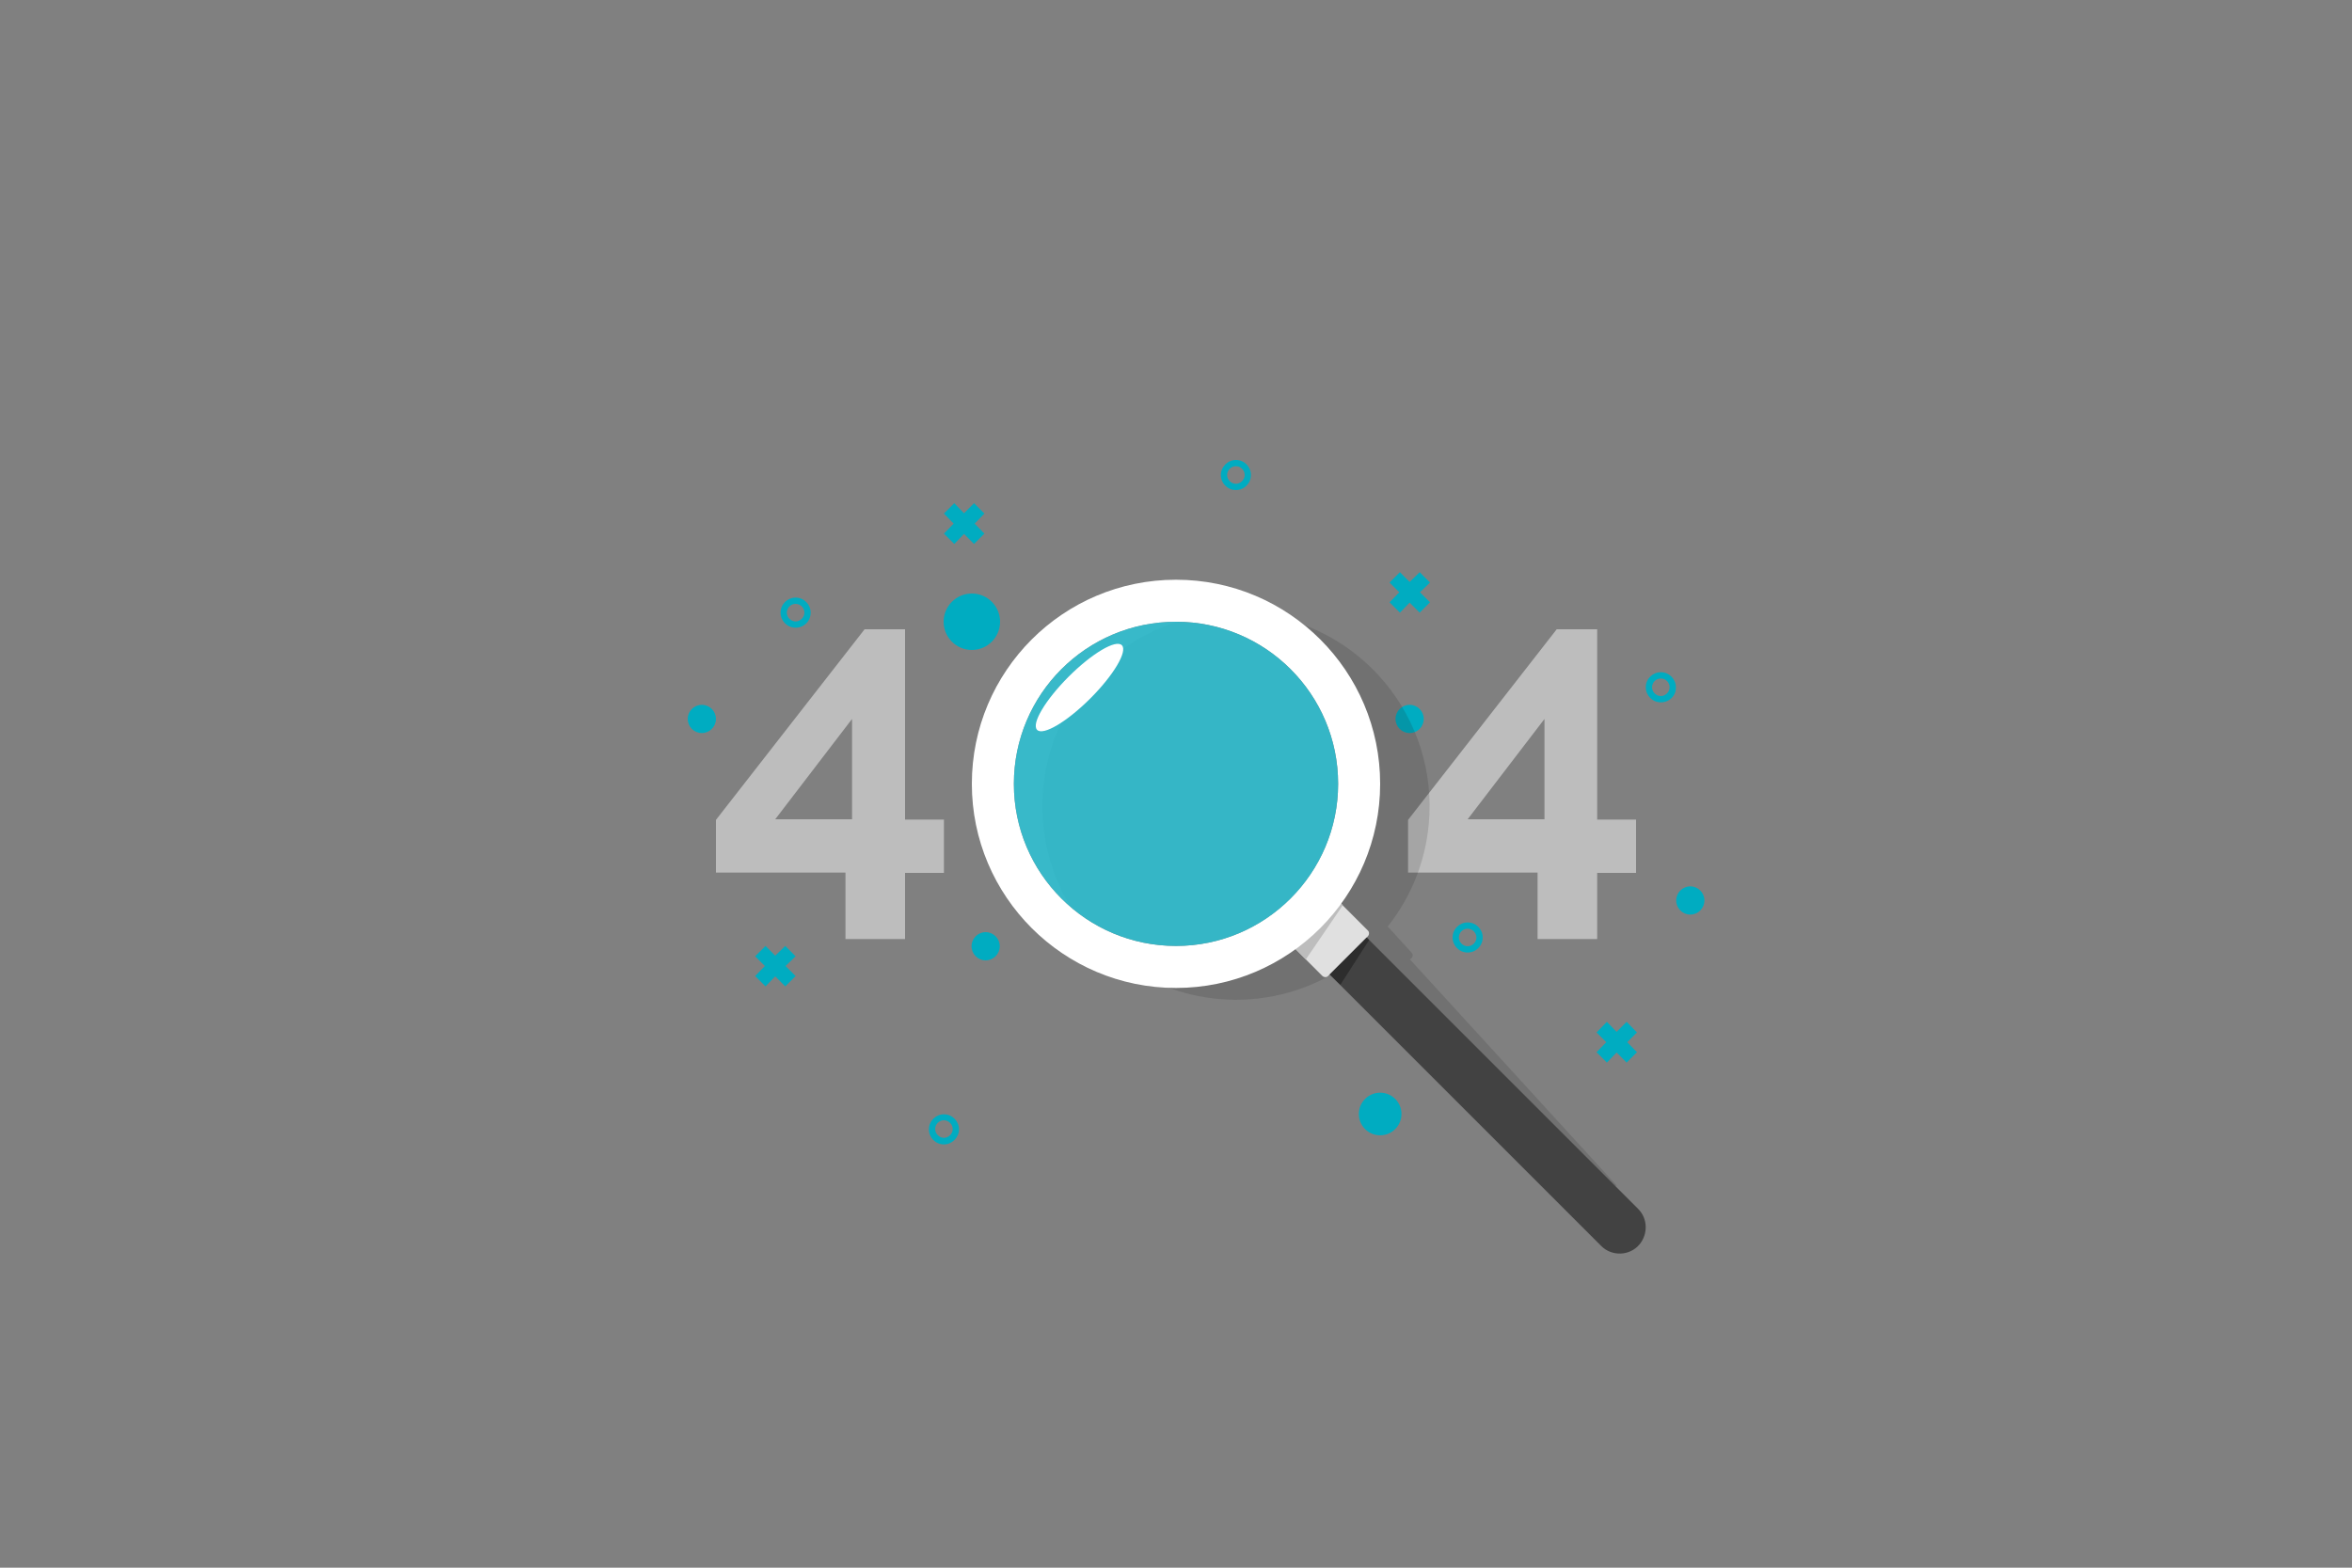 <?xml version="1.0" encoding="utf-8"?>
<!-- Generator: Adobe Illustrator 19.0.0, SVG Export Plug-In . SVG Version: 6.00 Build 0)  -->
<svg version="1.1" xmlns="http://www.w3.org/2000/svg" xmlns:xlink="http://www.w3.org/1999/xlink" x="0px" y="0px"
	 viewBox="0 0 750 500" style="enable-background:new 0 0 750 500;" xml:space="preserve">
<rect x="0" y="0" width="750" height="500" fill="#808080" stroke="none"/>
<style type="text/css">
	.st0{fill:#00ACC1;}
	.st1{fill:#BDBDBD;}
	.st2{opacity:0.15;fill:#212121;}
	.st3{fill:#424242;}
	.st4{fill:#E0E0E0;}
	.st5{opacity:0.64;fill:#212121;}
	.st6{fill:#FFFFFF;}
	.st7{opacity:0.8;fill:#26C6DA;}
	.st8{fill:url(#SVGID_1_);}
	.st9{fill:url(#SVGID_2_);}
	.st10{fill:url(#SVGID_3_);}
	.st11{fill:url(#SVGID_4_);}
	.st12{fill:url(#SVGID_5_);}
	.st13{fill:url(#SVGID_6_);}
	.st14{fill:url(#SVGID_7_);}
	.st15{fill:url(#SVGID_8_);}
	.st16{fill:url(#SVGID_9_);}
	.st17{fill:url(#SVGID_10_);}
	.st18{fill:url(#SVGID_11_);}
	.st19{fill:url(#SVGID_12_);}
	.st20{fill:url(#SVGID_13_);}
	.st21{fill:url(#SVGID_14_);}
	.st22{fill:url(#SVGID_15_);}
	.st23{fill:url(#SVGID_16_);}
	.st24{fill:url(#SVGID_17_);}
	.st25{fill:url(#SVGID_18_);}
	.st26{fill:url(#SVGID_19_);}
	.st27{fill:url(#SVGID_20_);}
	.st28{fill:url(#SVGID_21_);}
	.st29{fill:url(#SVGID_22_);}
	.st30{fill:url(#SVGID_23_);}
	.st31{fill:url(#SVGID_24_);}
	.st32{fill:url(#SVGID_25_);}
	.st33{fill:url(#SVGID_26_);}
	.st34{fill:url(#SVGID_27_);}
	.st35{fill:url(#SVGID_28_);}
	.st36{fill:url(#SVGID_29_);}
	.st37{fill:url(#SVGID_30_);}
	.st38{fill:url(#SVGID_31_);}
</style>
<g id="BACKGROUND_2">
	<polygon class="st0" points="456,185.8 452.7,182.5 449.5,185.6 446.4,182.5 443.1,185.8 446.2,188.9 443.1,192.1 446.4,195.4 
		449.5,192.2 452.7,195.4 456,192.1 452.8,188.9 	"/>
	<polygon class="st0" points="253.7,305 250.4,301.7 247.2,304.8 244.1,301.7 240.8,305 243.9,308.1 240.8,311.3 244.1,314.6 
		247.2,311.4 250.4,314.6 253.7,311.3 250.5,308.1 	"/>
	<polygon class="st0" points="313.9,163.8 310.6,160.5 307.4,163.7 304.3,160.5 301,163.8 304.1,167 301,170.2 304.3,173.5 
		307.4,170.3 310.6,173.5 313.9,170.2 310.8,167 	"/>
	<polygon class="st0" points="522,329.3 518.7,325.9 515.5,329.1 512.4,325.9 509.1,329.3 512.2,332.4 509.1,335.6 512.4,338.9 
		515.5,335.7 518.7,338.9 522,335.6 518.9,332.4 	"/>
	<g>
		<path class="st0" d="M253.7,200.2c-2.7,0-4.8-2.2-4.8-4.8c0-2.7,2.2-4.8,4.8-4.8c2.7,0,4.8,2.2,4.8,4.8
			C258.5,198.1,256.4,200.2,253.7,200.2z M253.7,192.6c-1.6,0-2.8,1.3-2.8,2.8s1.3,2.8,2.8,2.8s2.8-1.3,2.8-2.8
			S255.3,192.6,253.7,192.6z"/>
	</g>
	<g>
		<path class="st0" d="M394.1,156.3c-2.7,0-4.8-2.2-4.8-4.8s2.2-4.8,4.8-4.8c2.7,0,4.8,2.2,4.8,4.8S396.8,156.3,394.1,156.3z
			 M394.1,148.7c-1.6,0-2.8,1.3-2.8,2.8s1.3,2.8,2.8,2.8s2.8-1.3,2.8-2.8S395.7,148.7,394.1,148.7z"/>
	</g>
	<g>
		<path class="st0" d="M529.6,224c-2.7,0-4.8-2.2-4.8-4.8c0-2.7,2.2-4.8,4.8-4.8c2.7,0,4.8,2.2,4.8,4.8
			C534.5,221.9,532.3,224,529.6,224z M529.6,216.4c-1.6,0-2.8,1.3-2.8,2.8s1.3,2.8,2.8,2.8s2.8-1.3,2.8-2.8S531.2,216.4,529.6,216.4
			z"/>
	</g>
	<g>
		<path class="st0" d="M468,303.8c-2.7,0-4.8-2.2-4.8-4.8c0-2.7,2.2-4.8,4.8-4.8c2.7,0,4.8,2.2,4.8,4.8
			C472.8,301.7,470.6,303.8,468,303.8z M468,296.2c-1.6,0-2.8,1.3-2.8,2.8s1.3,2.8,2.8,2.8s2.8-1.3,2.8-2.8S469.5,296.2,468,296.2z"
			/>
	</g>
	<g>
		<path class="st0" d="M301,365c-2.7,0-4.8-2.2-4.8-4.8c0-2.7,2.2-4.8,4.8-4.8c2.7,0,4.8,2.2,4.8,4.8C305.8,362.8,303.6,365,301,365
			z M301,357.3c-1.6,0-2.8,1.3-2.8,2.8s1.3,2.8,2.8,2.8s2.8-1.3,2.8-2.8S302.5,357.3,301,357.3z"/>
	</g>
	<circle class="st0" cx="309.9" cy="198.3" r="9"/>
	<circle class="st0" cx="314.3" cy="301.8" r="4.5"/>
	<circle class="st0" cx="539" cy="287.2" r="4.5"/>
	<circle class="st0" cx="223.8" cy="229.3" r="4.5"/>
	<circle class="st0" cx="449.5" cy="229.3" r="4.5"/>
	<circle class="st0" cx="440.1" cy="355.3" r="6.8"/>
	<g>
		<g>
			<path class="st1" d="M269.6,299.4v-21.1h-41.3v-16.8l47.4-60.8h12.9v60.7H301v17h-12.4v21.1H269.6z M247.2,261.3h24.5v-32
				L247.2,261.3z"/>
		</g>
		<g>
			<path class="st1" d="M490.3,299.4v-21.1H449v-16.8l47.4-60.8h12.9v60.7h12.4v17h-12.4v21.1H490.3z M468,261.3h24.5v-32L468,261.3
				z"/>
		</g>
	</g>
	<path class="st2" d="M449.6,306l0.4-0.3c0.6-0.5,0.6-1.4,0.1-1.9l-7.6-8.3c7.8-9.8,12.7-22.1,13.3-35.6
		c1.5-34.1-24.9-62.9-58.9-64.4c-34.1-1.5-62.9,24.9-64.4,58.9c-1.5,34.1,24.9,62.9,58.9,64.4c13.5,0.6,26.2-3.2,36.7-10.1l7.6,8.3
		c0.5,0.6,1.4,0.6,1.9,0.1l0.4-0.3l56.2,61.4h21.4L449.6,306z"/>
	<path class="st3" d="M522.4,385.6L430.8,294L419,305.8l91.6,91.6c3.4,3.4,9.1,3.2,12.2-0.5h0C525.6,393.5,525.4,388.6,522.4,385.6z
		"/>
	<path class="st4" d="M410.5,300.1l11.1,11.1c0.6,0.6,1.5,0.6,2,0l12.5-12.5c0.6-0.6,0.6-1.5,0-2l-11.1-11.1L410.5,300.1z"/>
	<polygon class="st1" points="426.8,287.2 428.2,288.7 416.4,306 411.2,300.8 	"/>
	<polygon class="st5" points="424,310.8 435.8,299 436.6,299.8 427.4,314.1 	"/>
	<path class="st6" d="M375,184.9c-36,0-65.1,29.2-65.1,65.1s29.2,65.1,65.1,65.1s65.1-29.2,65.1-65.1S411,184.9,375,184.9z
		 M375,301.7c-28.5,0-51.7-23.1-51.7-51.7c0-28.5,23.1-51.7,51.7-51.7c28.5,0,51.7,23.1,51.7,51.7
		C426.7,278.5,403.5,301.7,375,301.7z"/>
	<circle class="st7" cx="375" cy="250" r="51.7"/>
	
		<ellipse transform="matrix(-0.707 -0.707 0.707 -0.707 432.6 617.612)" class="st6" cx="344.2" cy="219.2" rx="4.9" ry="19.1"/>
</g>
<g id="BACKGROUND_1">
</g>
<g id="DESIGNED_BY_FREEPIK">
	<g>
		<g>
			<linearGradient id="SVGID_1_" gradientUnits="userSpaceOnUse" x1="-350.791" y1="480.576" x2="-343.911" y2="480.576">
				<stop  offset="0" style="stop-color:#FAFAFA"/>
				<stop  offset="1" style="stop-color:#EEEEEE"/>
			</linearGradient>
			<path class="st8" d="M-344.1,475.9c-0.1-0.2-0.3-0.3-0.6-0.3c-0.3,0-0.5,0.1-0.6,0.3c-0.1,0.2-0.2,0.5-0.2,0.8v2.6
				c-0.3-0.4-0.7-0.6-1-0.8c-0.4-0.2-0.8-0.3-1.3-0.3c-0.9,0-1.6,0.3-2.1,0.9c-0.5,0.6-0.8,1.5-0.8,2.6c0,0.5,0.1,1,0.2,1.4
				c0.1,0.5,0.3,0.8,0.6,1.2c0.3,0.3,0.6,0.6,0.9,0.8c0.4,0.2,0.7,0.3,1.2,0.3c0.3,0,0.6,0,0.9-0.1c0.3-0.1,0.5-0.2,0.8-0.4
				c0.2-0.2,0.5-0.4,0.7-0.7v0.2c0,0.3,0.1,0.6,0.2,0.8c0.2,0.2,0.4,0.3,0.6,0.3c0.2,0,0.4-0.1,0.6-0.3c0.1-0.2,0.2-0.4,0.2-0.8
				v-7.8C-343.9,476.4-344,476.1-344.1,475.9z M-345.9,483.1c-0.1,0.3-0.4,0.6-0.6,0.7c-0.3,0.2-0.5,0.2-0.8,0.2
				c-0.3,0-0.6-0.1-0.9-0.3c-0.3-0.2-0.5-0.4-0.6-0.8c-0.1-0.3-0.2-0.7-0.2-1.2c0-0.5,0.1-0.8,0.2-1.2c0.1-0.3,0.3-0.6,0.6-0.8
				c0.3-0.2,0.5-0.3,0.9-0.3c0.3,0,0.6,0.1,0.9,0.3c0.3,0.2,0.5,0.4,0.6,0.8c0.2,0.3,0.2,0.7,0.2,1.2
				C-345.7,482.4-345.7,482.8-345.9,483.1z"/>
			<linearGradient id="SVGID_2_" gradientUnits="userSpaceOnUse" x1="-343.061" y1="481.876" x2="-336.371" y2="481.876">
				<stop  offset="0" style="stop-color:#FAFAFA"/>
				<stop  offset="1" style="stop-color:#EEEEEE"/>
			</linearGradient>
			<path class="st9" d="M-337.1,483c-0.2,0-0.3,0-0.4,0.1c-0.2,0.2-0.4,0.4-0.5,0.5c-0.1,0.1-0.3,0.2-0.5,0.3
				c-0.2,0.1-0.3,0.2-0.5,0.2c-0.2,0.1-0.4,0.1-0.6,0.1c-0.3,0-0.6-0.1-0.9-0.2c-0.3-0.2-0.5-0.4-0.6-0.7c-0.2-0.3-0.2-0.7-0.2-1
				h3.4c0.5,0,0.8-0.1,1.1-0.2c0.3-0.1,0.4-0.4,0.4-0.9c0-0.5-0.1-0.9-0.4-1.4c-0.2-0.5-0.6-0.8-1.1-1.1c-0.5-0.3-1.1-0.4-1.8-0.4
				c-0.5,0-1,0.1-1.4,0.3c-0.4,0.2-0.8,0.4-1.1,0.7c-0.3,0.3-0.5,0.7-0.7,1.1c-0.2,0.4-0.2,0.9-0.2,1.4c0,1.1,0.3,2,0.9,2.6
				c0.6,0.6,1.5,1,2.6,1c0.5,0,0.9-0.1,1.3-0.2c0.4-0.1,0.7-0.3,0.9-0.5c0.3-0.2,0.4-0.4,0.6-0.6c0.1-0.2,0.2-0.4,0.2-0.6
				c0-0.2,0-0.3-0.2-0.4C-336.8,483.1-336.9,483-337.1,483z M-340.8,480c0.3-0.3,0.6-0.4,1.1-0.4c0.5,0,0.8,0.1,1.1,0.4
				c0.3,0.3,0.4,0.8,0.5,1.4h-3.2C-341.2,480.7-341,480.3-340.8,480z"/>
			<linearGradient id="SVGID_3_" gradientUnits="userSpaceOnUse" x1="-335.841" y1="481.881" x2="-329.821" y2="481.881">
				<stop  offset="0" style="stop-color:#FAFAFA"/>
				<stop  offset="1" style="stop-color:#EEEEEE"/>
			</linearGradient>
			<path class="st10" d="M-330.1,482.3c-0.2-0.3-0.4-0.5-0.8-0.6c-0.3-0.2-0.8-0.4-1.3-0.5c-0.5-0.1-0.8-0.2-1.1-0.3
				c-0.3-0.1-0.5-0.2-0.6-0.3c-0.1-0.1-0.2-0.3-0.2-0.5c0-0.2,0.1-0.4,0.3-0.5c0.2-0.1,0.5-0.2,0.8-0.2c0.3,0,0.5,0.1,0.7,0.2
				c0.2,0.1,0.3,0.2,0.5,0.4c0.2,0.2,0.3,0.4,0.4,0.5c0.1,0.1,0.3,0.2,0.5,0.2c0.3,0,0.4-0.1,0.6-0.2c0.1-0.1,0.2-0.3,0.2-0.5
				c0-0.2-0.1-0.4-0.2-0.6c-0.1-0.2-0.3-0.4-0.5-0.5c-0.2-0.2-0.5-0.3-0.9-0.4c-0.4-0.1-0.8-0.1-1.2-0.1c-0.6,0-1.1,0.1-1.5,0.3
				c-0.4,0.2-0.7,0.4-0.9,0.8c-0.2,0.3-0.3,0.7-0.3,1c0,0.4,0.1,0.7,0.3,1c0.2,0.3,0.5,0.5,0.9,0.7c0.4,0.2,0.9,0.3,1.5,0.5
				c0.5,0.1,0.9,0.3,1.1,0.4c0.2,0.1,0.4,0.4,0.4,0.7c0,0.2-0.1,0.4-0.3,0.5c-0.2,0.2-0.5,0.2-0.9,0.2c-0.4,0-0.8-0.1-1-0.2
				c-0.3-0.2-0.5-0.4-0.7-0.7c-0.1-0.2-0.2-0.3-0.3-0.4c-0.1-0.1-0.2-0.1-0.4-0.1c-0.2,0-0.4,0.1-0.5,0.2c-0.1,0.1-0.2,0.3-0.2,0.5
				c0,0.3,0.1,0.6,0.3,0.9c0.2,0.3,0.6,0.5,1,0.7c0.5,0.2,1,0.3,1.6,0.3c0.7,0,1.2-0.1,1.7-0.3c0.5-0.2,0.8-0.4,1-0.8
				c0.2-0.3,0.4-0.8,0.4-1.2C-329.8,482.8-329.9,482.5-330.1,482.3z"/>
			<linearGradient id="SVGID_4_" gradientUnits="userSpaceOnUse" x1="-328.911" y1="480.611" x2="-327.151" y2="480.611">
				<stop  offset="0" style="stop-color:#FAFAFA"/>
				<stop  offset="1" style="stop-color:#EEEEEE"/>
			</linearGradient>
			<path class="st11" d="M-327.4,478.6c-0.2-0.2-0.4-0.3-0.6-0.3c-0.3,0-0.5,0.1-0.6,0.3c-0.2,0.2-0.2,0.4-0.2,0.8v5
				c0,0.3,0.1,0.6,0.2,0.8c0.2,0.2,0.4,0.3,0.6,0.3c0.3,0,0.5-0.1,0.6-0.3c0.2-0.2,0.3-0.5,0.3-0.8v-5.1
				C-327.2,479-327.2,478.7-327.4,478.6z M-327.4,476c-0.2-0.1-0.4-0.2-0.6-0.2c-0.2,0-0.4,0.1-0.6,0.3c-0.2,0.2-0.3,0.4-0.3,0.6
				c0,0.3,0.1,0.5,0.3,0.6c0.2,0.1,0.4,0.2,0.6,0.2c0.2,0,0.4-0.1,0.6-0.2c0.2-0.2,0.3-0.4,0.3-0.6
				C-327.2,476.3-327.2,476.1-327.4,476z"/>
			<linearGradient id="SVGID_5_" gradientUnits="userSpaceOnUse" x1="-326.311" y1="483.182" x2="-319.451" y2="483.182">
				<stop  offset="0" style="stop-color:#FAFAFA"/>
				<stop  offset="1" style="stop-color:#EEEEEE"/>
			</linearGradient>
			<path class="st12" d="M-319.6,478.6c-0.1-0.2-0.3-0.3-0.7-0.3c-0.2,0-0.4,0.1-0.6,0.3c-0.1,0.2-0.2,0.4-0.2,0.7v0.2
				c-0.3-0.4-0.6-0.7-1-0.9c-0.4-0.2-0.8-0.3-1.3-0.3c-0.4,0-0.8,0.1-1.1,0.2c-0.4,0.1-0.6,0.4-0.9,0.7c-0.3,0.3-0.5,0.7-0.6,1.1
				c-0.2,0.4-0.2,0.9-0.2,1.4c0,0.7,0.1,1.3,0.4,1.9c0.2,0.5,0.6,1,1,1.3c0.4,0.3,0.9,0.5,1.5,0.5c0.5,0,0.9-0.1,1.3-0.3
				c0.4-0.2,0.7-0.5,0.9-0.9c0,0.6,0,1,0,1.3c0,0.3-0.1,0.5-0.2,0.7c-0.1,0.2-0.3,0.4-0.5,0.5c-0.3,0.1-0.6,0.2-1.1,0.2
				c-0.2,0-0.4,0-0.6-0.1c-0.2,0-0.3-0.1-0.4-0.2c-0.1-0.1-0.2-0.2-0.3-0.3c-0.1-0.1-0.2-0.2-0.3-0.3c-0.2-0.2-0.4-0.3-0.7-0.3
				c-0.2,0-0.4,0.1-0.5,0.2c-0.1,0.1-0.2,0.3-0.2,0.5c0,0.3,0.1,0.5,0.4,0.8c0.3,0.3,0.6,0.5,1.1,0.7c0.5,0.2,1,0.3,1.6,0.3
				c0.7,0,1.2-0.1,1.6-0.2c0.4-0.1,0.8-0.3,1.1-0.6c0.3-0.3,0.5-0.6,0.6-1c0.1-0.4,0.2-0.9,0.2-1.5v-5.1
				C-319.5,479.2-319.5,478.9-319.6,478.6z M-321.4,483c-0.2,0.3-0.4,0.6-0.6,0.7c-0.3,0.2-0.5,0.2-0.8,0.2c-0.5,0-0.9-0.2-1.2-0.5
				c-0.3-0.4-0.5-0.9-0.5-1.6c0-0.7,0.1-1.3,0.5-1.6c0.3-0.4,0.7-0.6,1.2-0.6c0.5,0,0.9,0.2,1.2,0.6c0.3,0.4,0.5,1,0.5,1.7
				C-321.2,482.3-321.3,482.7-321.4,483z"/>
			<linearGradient id="SVGID_6_" gradientUnits="userSpaceOnUse" x1="-318.311" y1="481.881" x2="-312.041" y2="481.881">
				<stop  offset="0" style="stop-color:#FAFAFA"/>
				<stop  offset="1" style="stop-color:#EEEEEE"/>
			</linearGradient>
			<path class="st13" d="M-312.1,480.2c0-0.2-0.1-0.5-0.2-0.7c-0.2-0.4-0.5-0.6-0.8-0.9c-0.4-0.2-0.8-0.3-1.2-0.3
				c-0.5,0-0.9,0.1-1.3,0.3c-0.1,0-0.2,0.1-0.3,0.2c-0.3,0.2-0.5,0.4-0.7,0.7v-0.2c0-0.2,0-0.4-0.1-0.5c-0.1-0.1-0.2-0.3-0.3-0.3
				c-0.1-0.1-0.3-0.1-0.4-0.1c-0.3,0-0.4,0.1-0.6,0.3c-0.2,0.2-0.2,0.4-0.2,0.8v5.1c0,0.3,0.1,0.6,0.3,0.8c0.2,0.2,0.4,0.3,0.6,0.3
				c0.3,0,0.5-0.1,0.6-0.3c0.2-0.2,0.3-0.5,0.3-0.8v-2.2c0-0.7,0-1.2,0.1-1.5c0.1-0.3,0.3-0.6,0.6-0.8c0.3-0.2,0.5-0.3,0.9-0.3
				c0.5,0,0.8,0.2,1,0.5c0.2,0.3,0.2,0.8,0.2,1.3v2.9c0,0.3,0.1,0.6,0.3,0.8c0.2,0.2,0.4,0.3,0.6,0.3c0.3,0,0.5-0.1,0.6-0.3
				c0.2-0.2,0.3-0.5,0.3-0.8v-3.3C-312,480.7-312.1,480.4-312.1,480.2z"/>
			<linearGradient id="SVGID_7_" gradientUnits="userSpaceOnUse" x1="-311.201" y1="481.876" x2="-304.521" y2="481.876">
				<stop  offset="0" style="stop-color:#FAFAFA"/>
				<stop  offset="1" style="stop-color:#EEEEEE"/>
			</linearGradient>
			<path class="st14" d="M-305.2,483c-0.2,0-0.3,0-0.4,0.1c-0.2,0.2-0.4,0.4-0.5,0.5c-0.1,0.1-0.3,0.2-0.5,0.3
				c-0.2,0.1-0.3,0.2-0.5,0.2c-0.2,0.1-0.4,0.1-0.5,0.1h0c0,0,0,0,0,0c-0.3,0-0.6-0.1-0.9-0.2c-0.3-0.2-0.5-0.4-0.6-0.7
				c0-0.1-0.1-0.1-0.1-0.2v0c-0.1-0.3-0.2-0.6-0.2-0.9h3.4c0.5,0,0.8-0.1,1.1-0.2c0.3-0.1,0.4-0.4,0.4-0.9c0-0.5-0.1-0.9-0.4-1.4
				c-0.2-0.5-0.6-0.8-1.1-1.1c-0.5-0.3-1.1-0.4-1.8-0.4c-0.5,0-1,0.1-1.4,0.3c-0.4,0.2-0.8,0.4-1.1,0.7c-0.3,0.3-0.5,0.7-0.7,1.1
				c-0.2,0.4-0.2,0.9-0.2,1.4c0,1.1,0.3,2,0.9,2.6c0.6,0.6,1.5,1,2.6,1c0.5,0,0.9-0.1,1.3-0.2c0,0,0,0,0,0c0.4-0.1,0.7-0.3,0.9-0.5
				c0.3-0.2,0.4-0.4,0.6-0.6c0.1-0.2,0.2-0.4,0.2-0.6c0-0.2-0.1-0.3-0.2-0.4C-304.9,483.1-305.1,483-305.2,483z M-308.9,480
				c0.3-0.3,0.6-0.4,1.1-0.4c0.5,0,0.8,0.1,1.1,0.4c0.3,0.3,0.5,0.8,0.5,1.4h-3.2C-309.4,480.7-309.2,480.3-308.9,480z"/>
			<linearGradient id="SVGID_8_" gradientUnits="userSpaceOnUse" x1="-304.031" y1="480.576" x2="-297.141" y2="480.576">
				<stop  offset="0" style="stop-color:#FAFAFA"/>
				<stop  offset="1" style="stop-color:#EEEEEE"/>
			</linearGradient>
			<path class="st15" d="M-297.4,475.9c-0.1-0.2-0.4-0.3-0.6-0.3c-0.3,0-0.5,0.1-0.6,0.3c-0.1,0.2-0.2,0.5-0.2,0.8v2.6
				c-0.3-0.4-0.7-0.6-1-0.8c-0.4-0.2-0.8-0.3-1.3-0.3c-0.9,0-1.6,0.3-2.1,0.9c-0.5,0.6-0.8,1.5-0.8,2.6c0,0.5,0.1,1,0.2,1.4
				c0.1,0.5,0.3,0.8,0.6,1.2c0.3,0.3,0.6,0.6,0.9,0.8c0.4,0.2,0.8,0.3,1.2,0.3c0.3,0,0.6,0,0.9-0.1c0.3-0.1,0.5-0.2,0.8-0.4
				c0.2-0.2,0.5-0.4,0.7-0.7v0.2c0,0.3,0.1,0.6,0.2,0.8c0.2,0.2,0.4,0.3,0.6,0.3c0.2,0,0.4-0.1,0.6-0.3c0.2-0.2,0.2-0.4,0.2-0.8
				v-7.8C-297.1,476.4-297.2,476.1-297.4,475.9z M-299.1,483.1c-0.1,0.3-0.4,0.6-0.6,0.7c-0.3,0.2-0.5,0.2-0.8,0.2
				c-0.3,0-0.6-0.1-0.8-0.3c-0.3-0.2-0.5-0.4-0.6-0.8c-0.1-0.3-0.2-0.7-0.2-1.2c0-0.5,0.1-0.8,0.2-1.2c0.1-0.3,0.3-0.6,0.6-0.8
				c0.3-0.2,0.5-0.3,0.9-0.3c0.3,0,0.6,0.1,0.9,0.3c0.3,0.2,0.5,0.4,0.6,0.8c0.1,0.3,0.2,0.7,0.2,1.2
				C-298.9,482.4-299,482.8-299.1,483.1z"/>
			<linearGradient id="SVGID_9_" gradientUnits="userSpaceOnUse" x1="-293.281" y1="480.576" x2="-286.421" y2="480.576">
				<stop  offset="0" style="stop-color:#FAFAFA"/>
				<stop  offset="1" style="stop-color:#EEEEEE"/>
			</linearGradient>
			<path class="st16" d="M-286.8,479.9c-0.2-0.5-0.6-0.9-1-1.2c-0.4-0.3-1-0.4-1.5-0.4c-0.5,0-0.9,0.1-1.3,0.3
				c-0.4,0.2-0.7,0.4-1,0.8v-2.7c0-0.3-0.1-0.6-0.2-0.7c-0.2-0.2-0.4-0.3-0.6-0.3c-0.3,0-0.5,0.1-0.6,0.3c-0.1,0.2-0.2,0.5-0.2,0.8
				v7.7c0,0.3,0.1,0.6,0.2,0.8c0.1,0.2,0.3,0.3,0.6,0.3s0.4-0.1,0.6-0.3c0.2-0.2,0.2-0.4,0.2-0.8v-0.2c0.2,0.2,0.4,0.4,0.5,0.5
				c0.1,0.1,0.3,0.2,0.4,0.3c0.2,0.1,0.4,0.2,0.6,0.3c0.2,0.1,0.5,0.1,0.8,0.1c0.4,0,0.9-0.1,1.2-0.3c0.4-0.2,0.7-0.4,0.9-0.8
				c0.3-0.3,0.5-0.7,0.6-1.1c0.1-0.5,0.2-0.9,0.2-1.5C-286.4,481.1-286.5,480.5-286.8,479.9z M-288.7,483.5
				c-0.3,0.4-0.7,0.6-1.1,0.6c-0.5,0-0.9-0.2-1.3-0.6c-0.3-0.4-0.5-0.9-0.5-1.6c0-0.5,0.1-0.9,0.2-1.2c0.1-0.4,0.4-0.6,0.6-0.8
				c0.3-0.2,0.6-0.3,0.9-0.3c0.3,0,0.6,0.1,0.8,0.3c0.3,0.2,0.4,0.4,0.6,0.8c0.1,0.3,0.2,0.7,0.2,1.2
				C-288.2,482.6-288.3,483.1-288.7,483.5z"/>
			<linearGradient id="SVGID_10_" gradientUnits="userSpaceOnUse" x1="-286.541" y1="483.182" x2="-279.891" y2="483.182">
				<stop  offset="0" style="stop-color:#FAFAFA"/>
				<stop  offset="1" style="stop-color:#EEEEEE"/>
			</linearGradient>
			<path class="st17" d="M-280,478.7c-0.1-0.1-0.2-0.2-0.3-0.3c-0.1-0.1-0.3-0.1-0.4-0.1c-0.2,0-0.3,0-0.4,0.1
				c-0.1,0.1-0.2,0.2-0.3,0.4c-0.1,0.2-0.2,0.4-0.3,0.8l-1.4,4l-1.5-4.3c-0.1-0.3-0.2-0.5-0.3-0.7c-0.1-0.2-0.3-0.2-0.6-0.2
				c-0.1,0-0.3,0-0.4,0.1c-0.1,0.1-0.3,0.2-0.3,0.3c-0.1,0.1-0.1,0.3-0.1,0.4c0,0.1,0.1,0.4,0.2,0.7l2.2,5.4l-0.2,0.4
				c-0.1,0.3-0.2,0.5-0.3,0.7c-0.1,0.2-0.2,0.3-0.3,0.3c-0.1,0.1-0.3,0.1-0.5,0.1c-0.1,0-0.2,0-0.3,0c-0.1,0-0.2,0-0.3,0
				c-0.2,0-0.4,0.1-0.5,0.2c-0.1,0.1-0.2,0.3-0.2,0.5c0,0.3,0.1,0.5,0.4,0.6c0.3,0.1,0.6,0.2,1.2,0.2c0.5,0,0.9-0.1,1.3-0.2
				c0.3-0.2,0.6-0.4,0.8-0.7c0.2-0.3,0.4-0.7,0.6-1.2l2.3-6c0-0.2,0.1-0.3,0.1-0.5c0-0.1,0.1-0.3,0.1-0.3
				C-279.9,478.9-279.9,478.8-280,478.7z"/>
		</g>
		<g>
			<linearGradient id="SVGID_11_" gradientUnits="userSpaceOnUse" x1="-259.565" y1="480.57" x2="-254.438" y2="480.57">
				<stop  offset="0" style="stop-color:#FAFAFA"/>
				<stop  offset="1" style="stop-color:#EEEEEE"/>
			</linearGradient>
			<path class="st18" d="M-258.7,478.5h0.4v-0.5c0-0.6,0.1-1,0.2-1.3c0.1-0.3,0.4-0.6,0.7-0.7c0.3-0.1,0.8-0.2,1.4-0.2
				c1,0,1.5,0.2,1.5,0.8c0,0.2-0.1,0.3-0.2,0.4c-0.1,0.1-0.2,0.2-0.4,0.2c-0.1,0-0.2,0-0.4,0c-0.2,0-0.3,0-0.4,0
				c-0.3,0-0.5,0.1-0.6,0.3c-0.1,0.2-0.1,0.5-0.1,0.8v0.4h0.4c0.7,0,1,0.2,1,0.6c0,0.3-0.1,0.5-0.3,0.5c-0.2,0.1-0.4,0.1-0.7,0.1
				h-0.4v4.7c0,0.3-0.1,0.6-0.3,0.8c-0.2,0.2-0.4,0.3-0.6,0.3c-0.2,0-0.5-0.1-0.6-0.3c-0.2-0.2-0.2-0.4-0.2-0.8v-4.7h-0.5
				c-0.3,0-0.5-0.1-0.6-0.2c-0.1-0.1-0.2-0.3-0.2-0.5C-259.6,478.7-259.3,478.5-258.7,478.5L-258.7,478.5z"/>
			<linearGradient id="SVGID_12_" gradientUnits="userSpaceOnUse" x1="-254.689" y1="481.877" x2="-249.859" y2="481.877">
				<stop  offset="0" style="stop-color:#FAFAFA"/>
				<stop  offset="1" style="stop-color:#EEEEEE"/>
			</linearGradient>
			<path class="st19" d="M-252.9,482.9v1.5c0,0.4-0.1,0.6-0.3,0.8c-0.2,0.2-0.4,0.3-0.6,0.3c-0.3,0-0.5-0.1-0.6-0.3
				c-0.2-0.2-0.2-0.4-0.2-0.8v-4.9c0-0.8,0.3-1.2,0.9-1.2c0.3,0,0.5,0.1,0.6,0.3c0.1,0.2,0.2,0.5,0.2,0.8c0.2-0.4,0.4-0.6,0.6-0.8
				c0.2-0.2,0.5-0.3,0.9-0.3c0.4,0,0.7,0.1,1.1,0.3c0.3,0.2,0.5,0.4,0.5,0.7c0,0.2-0.1,0.4-0.2,0.5c-0.1,0.1-0.3,0.2-0.5,0.2
				c-0.1,0-0.2,0-0.5-0.1c-0.2-0.1-0.5-0.1-0.7-0.1c-0.3,0-0.5,0.1-0.6,0.2c-0.2,0.1-0.3,0.3-0.4,0.6c-0.1,0.3-0.1,0.6-0.2,1
				C-252.9,481.9-252.9,482.4-252.9,482.9L-252.9,482.9z"/>
			<linearGradient id="SVGID_13_" gradientUnits="userSpaceOnUse" x1="-250.081" y1="481.871" x2="-243.401" y2="481.871">
				<stop  offset="0" style="stop-color:#FAFAFA"/>
				<stop  offset="1" style="stop-color:#EEEEEE"/>
			</linearGradient>
			<path class="st20" d="M-244.1,483c-0.2,0-0.3,0-0.4,0.1c-0.2,0.2-0.4,0.4-0.5,0.5c-0.1,0.1-0.3,0.2-0.4,0.3
				c-0.2,0.1-0.3,0.2-0.5,0.2c-0.2,0.1-0.4,0.1-0.6,0.1c-0.3,0-0.6-0.1-0.9-0.2c-0.3-0.2-0.5-0.4-0.6-0.7c-0.2-0.3-0.2-0.7-0.2-1.1
				h3.4c0.5,0,0.8-0.1,1.1-0.2c0.3-0.1,0.4-0.4,0.4-0.9c0-0.5-0.1-0.9-0.4-1.4c-0.2-0.5-0.6-0.8-1.1-1.1c-0.5-0.3-1.1-0.4-1.8-0.4
				c-0.5,0-1,0.1-1.4,0.3c-0.4,0.2-0.8,0.4-1.1,0.7c-0.3,0.3-0.5,0.7-0.7,1.1c-0.2,0.5-0.2,0.9-0.2,1.5c0,1.1,0.3,2,0.9,2.6
				c0.6,0.6,1.5,1,2.6,1c0.5,0,0.9-0.1,1.3-0.2c0.4-0.1,0.7-0.3,1-0.5c0.3-0.2,0.4-0.4,0.6-0.6c0.1-0.2,0.2-0.4,0.2-0.5
				c0-0.2-0.1-0.3-0.2-0.4C-243.8,483.1-243.9,483-244.1,483z M-247.8,480c0.3-0.3,0.6-0.4,1.1-0.4c0.5,0,0.8,0.1,1.1,0.4
				c0.3,0.3,0.4,0.7,0.5,1.3h-3.2C-248.2,480.7-248.1,480.3-247.8,480z"/>
			<linearGradient id="SVGID_14_" gradientUnits="userSpaceOnUse" x1="-242.781" y1="481.871" x2="-236.091" y2="481.871">
				<stop  offset="0" style="stop-color:#FAFAFA"/>
				<stop  offset="1" style="stop-color:#EEEEEE"/>
			</linearGradient>
			<path class="st21" d="M-236.8,483c-0.2,0-0.3,0-0.4,0.1c-0.2,0.2-0.4,0.4-0.5,0.5c-0.1,0.1-0.3,0.2-0.5,0.3
				c-0.2,0.1-0.3,0.2-0.5,0.2c-0.2,0.1-0.4,0.1-0.6,0.1c-0.3,0-0.6-0.1-0.9-0.2c-0.3-0.2-0.5-0.4-0.6-0.7c-0.2-0.3-0.2-0.7-0.3-1.1
				h3.4c0.5,0,0.8-0.1,1.1-0.2c0.3-0.1,0.4-0.4,0.4-0.9c0-0.5-0.1-0.9-0.4-1.4c-0.2-0.5-0.6-0.8-1.1-1.1c-0.5-0.3-1.1-0.4-1.8-0.4
				c-0.5,0-1,0.1-1.4,0.3c-0.4,0.2-0.8,0.4-1.1,0.7c-0.3,0.3-0.5,0.7-0.7,1.1c-0.2,0.5-0.2,0.9-0.2,1.5c0,1.1,0.3,2,1,2.6
				c0.6,0.6,1.5,1,2.6,1c0.5,0,0.9-0.1,1.3-0.2c0.4-0.1,0.7-0.3,0.9-0.5c0.3-0.2,0.4-0.4,0.6-0.6c0.1-0.2,0.2-0.4,0.2-0.5
				c0-0.2,0-0.3-0.2-0.4C-236.5,483.1-236.6,483-236.8,483z M-240.5,480c0.3-0.3,0.6-0.4,1.1-0.4c0.5,0,0.8,0.1,1.1,0.4
				c0.3,0.3,0.4,0.7,0.5,1.3h-3.2C-240.9,480.7-240.8,480.3-240.5,480z"/>
			<linearGradient id="SVGID_15_" gradientUnits="userSpaceOnUse" x1="-235.351" y1="483.182" x2="-228.481" y2="483.182">
				<stop  offset="0" style="stop-color:#FAFAFA"/>
				<stop  offset="1" style="stop-color:#EEEEEE"/>
			</linearGradient>
			<path class="st22" d="M-228.5,481.7c0-0.7-0.1-1.2-0.4-1.7c-0.3-0.5-0.6-0.9-1.1-1.2c-0.5-0.3-1-0.4-1.5-0.4
				c-0.5,0-0.8,0.1-1.2,0.3c-0.4,0.2-0.7,0.5-1,0.9v-0.2c0-0.3-0.1-0.6-0.2-0.7c-0.2-0.2-0.4-0.3-0.6-0.3s-0.4,0.1-0.6,0.2
				c-0.2,0.2-0.2,0.4-0.2,0.8v7.6c0,0.4,0.1,0.7,0.2,0.9c0.1,0.2,0.3,0.3,0.7,0.3c0.6,0,0.8-0.4,0.8-1.2v-2.6
				c0.2,0.2,0.4,0.4,0.6,0.6c0.1,0.1,0.3,0.2,0.4,0.3c0.3,0.2,0.8,0.3,1.3,0.3c0.4,0,0.8-0.1,1.2-0.2c0.4-0.2,0.7-0.4,1-0.7
				c0.3-0.3,0.5-0.7,0.6-1.1c0.2-0.5,0.2-1,0.2-1.5C-228.5,481.8-228.5,481.7-228.5,481.7z M-230.5,483.1c-0.2,0.3-0.3,0.6-0.6,0.8
				c-0.2,0.2-0.5,0.3-0.8,0.3c-0.1,0-0.1,0-0.2,0c-0.4,0-0.8-0.2-1.1-0.6c-0.3-0.4-0.5-0.9-0.5-1.6c0-0.7,0.2-1.3,0.5-1.7
				c0.3-0.4,0.7-0.6,1.2-0.6c0.3,0,0.6,0.1,0.8,0.3c0.3,0.2,0.4,0.4,0.6,0.8c0.2,0.3,0.2,0.7,0.2,1.2c0,0.4-0.1,0.8-0.2,1.1
				C-230.4,483-230.5,483-230.5,483.1z"/>
			<linearGradient id="SVGID_16_" gradientUnits="userSpaceOnUse" x1="-227.601" y1="480.606" x2="-225.841" y2="480.606">
				<stop  offset="0" style="stop-color:#FAFAFA"/>
				<stop  offset="1" style="stop-color:#EEEEEE"/>
			</linearGradient>
			<path class="st23" d="M-226.1,478.6c-0.2-0.2-0.4-0.3-0.6-0.3c-0.3,0-0.5,0.1-0.6,0.3c-0.2,0.2-0.3,0.4-0.3,0.8v5
				c0,0.3,0.1,0.6,0.3,0.8c0.2,0.2,0.4,0.3,0.6,0.3c0.3,0,0.5-0.1,0.6-0.3c0.2-0.2,0.3-0.4,0.3-0.8v-5.1
				C-225.8,479-225.9,478.7-226.1,478.6z M-226.1,476c-0.2-0.2-0.4-0.2-0.6-0.2c-0.2,0-0.4,0.1-0.6,0.2c-0.2,0.2-0.3,0.4-0.3,0.6
				c0,0.3,0.1,0.5,0.3,0.6c0.2,0.2,0.4,0.2,0.6,0.2c0.2,0,0.4-0.1,0.6-0.2c0.2-0.1,0.3-0.4,0.3-0.6
				C-225.8,476.3-225.9,476.1-226.1,476z"/>
			<linearGradient id="SVGID_17_" gradientUnits="userSpaceOnUse" x1="-224.428" y1="480.57" x2="-218.372" y2="480.57">
				<stop  offset="0" style="stop-color:#FAFAFA"/>
				<stop  offset="1" style="stop-color:#EEEEEE"/>
			</linearGradient>
			<path class="st24" d="M-220.2,484.6l-1.5-2.6l-1,0.9v1.4c0,0.3-0.1,0.6-0.3,0.8c-0.2,0.2-0.4,0.3-0.6,0.3c-0.3,0-0.5-0.1-0.6-0.3
				c-0.2-0.2-0.2-0.4-0.2-0.8v-7.5c0-0.4,0.1-0.7,0.2-0.9c0.2-0.2,0.4-0.3,0.6-0.3c0.3,0,0.5,0.1,0.6,0.3c0.2,0.2,0.2,0.5,0.2,0.8
				v4.3l2-2.1c0.2-0.3,0.4-0.4,0.6-0.5c0.1-0.1,0.3-0.1,0.5-0.1c0.2,0,0.4,0.1,0.6,0.2c0.1,0.1,0.2,0.3,0.2,0.5c0,0.3-0.2,0.6-0.7,1
				l-0.9,0.9l1.8,2.8c0.1,0.2,0.2,0.4,0.3,0.5c0.1,0.1,0.1,0.2,0.1,0.3c0,0.3-0.1,0.5-0.2,0.7c-0.2,0.2-0.4,0.2-0.6,0.2
				c-0.2,0-0.4-0.1-0.5-0.2C-219.8,485.2-220,485-220.2,484.6L-220.2,484.6z"/>
			<linearGradient id="SVGID_18_" gradientUnits="userSpaceOnUse" x1="-217.331" y1="484.483" x2="-215.391" y2="484.483">
				<stop  offset="0" style="stop-color:#FAFAFA"/>
				<stop  offset="1" style="stop-color:#EEEEEE"/>
			</linearGradient>
			<path class="st25" d="M-216.4,485.5c-0.3,0-0.5-0.1-0.7-0.3c-0.2-0.2-0.3-0.4-0.3-0.7c0-0.3,0.1-0.5,0.3-0.7
				c0.2-0.2,0.4-0.3,0.7-0.3c0.3,0,0.5,0.1,0.7,0.3c0.2,0.2,0.3,0.4,0.3,0.7c0,0.3-0.1,0.5-0.3,0.7
				C-215.9,485.4-216.1,485.5-216.4,485.5L-216.4,485.5z"/>
			<linearGradient id="SVGID_19_" gradientUnits="userSpaceOnUse" x1="-214.257" y1="481.866" x2="-207.611" y2="481.866">
				<stop  offset="0" style="stop-color:#FAFAFA"/>
				<stop  offset="1" style="stop-color:#EEEEEE"/>
			</linearGradient>
			<path class="st26" d="M-207.6,483.3c0,0.2-0.1,0.5-0.2,0.7c-0.1,0.3-0.3,0.5-0.6,0.7c-0.3,0.2-0.6,0.4-1,0.5
				c-0.4,0.1-0.9,0.2-1.4,0.2c-1.1,0-1.9-0.3-2.5-0.9c-0.6-0.6-0.9-1.5-0.9-2.5c0-0.7,0.1-1.4,0.4-1.9c0.3-0.6,0.7-1,1.2-1.3
				c0.5-0.3,1.2-0.5,1.9-0.5c0.5,0,0.9,0.1,1.3,0.2c0.4,0.1,0.7,0.3,1,0.5c0.3,0.2,0.5,0.4,0.6,0.7c0.1,0.2,0.2,0.5,0.2,0.7
				c0,0.2-0.1,0.4-0.2,0.5c-0.2,0.1-0.3,0.2-0.6,0.2c-0.1,0-0.3,0-0.4-0.1c-0.1-0.1-0.2-0.2-0.3-0.4c-0.2-0.3-0.4-0.6-0.7-0.7
				c-0.2-0.2-0.5-0.2-0.9-0.2c-0.5,0-0.9,0.2-1.3,0.6c-0.3,0.4-0.5,1-0.5,1.7c0,0.3,0,0.6,0.1,0.9c0.1,0.3,0.2,0.5,0.4,0.7
				c0.2,0.2,0.3,0.3,0.6,0.4c0.2,0.1,0.5,0.2,0.7,0.2c0.4,0,0.7-0.1,0.9-0.2c0.3-0.2,0.5-0.4,0.7-0.7c0.1-0.2,0.2-0.4,0.3-0.5
				c0.1-0.1,0.3-0.2,0.5-0.2c0.2,0,0.4,0.1,0.5,0.2C-207.7,482.9-207.6,483.1-207.6,483.3L-207.6,483.3z"/>
			<linearGradient id="SVGID_20_" gradientUnits="userSpaceOnUse" x1="-207.022" y1="481.881" x2="-200.031" y2="481.881">
				<stop  offset="0" style="stop-color:#FAFAFA"/>
				<stop  offset="1" style="stop-color:#EEEEEE"/>
			</linearGradient>
			<path class="st27" d="M-200.3,480.4c-0.2-0.4-0.4-0.8-0.7-1.1c-0.3-0.3-0.7-0.6-1.1-0.7c-0.4-0.2-0.9-0.3-1.5-0.3
				c-0.5,0-1,0.1-1.4,0.3c-0.4,0.2-0.8,0.4-1.1,0.7c-0.3,0.3-0.5,0.7-0.7,1.1c-0.2,0.4-0.2,0.9-0.2,1.5c0,0.5,0.1,1,0.2,1.5
				c0.2,0.4,0.4,0.8,0.7,1.1c0.3,0.3,0.7,0.6,1.1,0.7c0.4,0.2,0.9,0.3,1.4,0.3c0.5,0,1-0.1,1.5-0.3c0.4-0.2,0.8-0.4,1.1-0.7
				c0.3-0.3,0.5-0.7,0.7-1.1c0.2-0.4,0.2-0.9,0.2-1.5C-200,481.3-200.1,480.9-200.3,480.4z M-202.3,483.5c-0.3,0.4-0.7,0.6-1.3,0.6
				c-0.4,0-0.7-0.1-0.9-0.3c-0.3-0.2-0.5-0.5-0.6-0.8c-0.1-0.3-0.2-0.7-0.2-1.2c0-0.5,0.1-0.9,0.2-1.2c0.1-0.3,0.3-0.6,0.6-0.8
				c0.3-0.2,0.6-0.3,0.9-0.3c0.5,0,1,0.2,1.3,0.6c0.3,0.4,0.5,1,0.5,1.7C-201.8,482.6-202,483.1-202.3,483.5z"/>
			<linearGradient id="SVGID_21_" gradientUnits="userSpaceOnUse" x1="-199.273" y1="481.878" x2="-189.209" y2="481.878">
				<stop  offset="0" style="stop-color:#FAFAFA"/>
				<stop  offset="1" style="stop-color:#EEEEEE"/>
			</linearGradient>
			<path class="st28" d="M-193.3,482v2.3c0,0.4-0.1,0.6-0.3,0.8c-0.2,0.2-0.4,0.3-0.7,0.3c-0.3,0-0.5-0.1-0.6-0.3
				c-0.2-0.2-0.3-0.5-0.3-0.8v-2.8c0-0.4,0-0.8,0-1c0-0.2-0.1-0.4-0.2-0.6c-0.1-0.2-0.3-0.2-0.6-0.2c-0.6,0-1,0.2-1.1,0.6
				c-0.2,0.4-0.3,1-0.3,1.7v2.4c0,0.4-0.1,0.6-0.2,0.8c-0.2,0.2-0.4,0.3-0.7,0.3c-0.3,0-0.5-0.1-0.7-0.3c-0.2-0.2-0.3-0.5-0.3-0.8
				v-5c0-0.3,0.1-0.6,0.2-0.8c0.2-0.2,0.4-0.3,0.6-0.3c0.2,0,0.4,0.1,0.6,0.2c0.2,0.2,0.2,0.4,0.2,0.7v0.2c0.3-0.4,0.6-0.6,1-0.8
				c0.4-0.2,0.7-0.3,1.2-0.3c0.4,0,0.8,0.1,1.1,0.3c0.3,0.2,0.6,0.4,0.8,0.8c0.3-0.4,0.6-0.6,1-0.8c0.3-0.2,0.7-0.3,1.1-0.3
				c0.5,0,0.9,0.1,1.2,0.3c0.3,0.2,0.6,0.5,0.8,0.8c0.1,0.3,0.2,0.8,0.2,1.5v3.4c0,0.4-0.1,0.6-0.2,0.8c-0.2,0.2-0.4,0.3-0.7,0.3
				c-0.3,0-0.5-0.1-0.7-0.3c-0.2-0.2-0.3-0.5-0.3-0.8v-3c0-0.4,0-0.7,0-0.9c0-0.2-0.1-0.4-0.3-0.6c-0.1-0.2-0.4-0.2-0.6-0.2
				c-0.2,0-0.5,0.1-0.7,0.2c-0.2,0.1-0.4,0.3-0.5,0.6C-193.3,480.7-193.3,481.3-193.3,482L-193.3,482z"/>
		</g>
		<g>
			<linearGradient id="SVGID_22_" gradientUnits="userSpaceOnUse" x1="-275.129" y1="481.447" x2="-275.128" y2="481.447">
				<stop  offset="0" style="stop-color:#FAFAFA"/>
				<stop  offset="1" style="stop-color:#EEEEEE"/>
			</linearGradient>
			<path class="st29" d="M-275.1,481.5C-275.1,481.5-275.1,481.4-275.1,481.5C-275.1,481.4-275.1,481.5-275.1,481.5z"/>
			<linearGradient id="SVGID_23_" gradientUnits="userSpaceOnUse" x1="-275.118" y1="481.778" x2="-275.037" y2="481.778">
				<stop  offset="0" style="stop-color:#FAFAFA"/>
				<stop  offset="1" style="stop-color:#EEEEEE"/>
			</linearGradient>
			<path class="st30" d="M-275,482C-275,482-275,482-275,482c0-0.2-0.1-0.3-0.1-0.5C-275.1,481.7-275.1,481.9-275,482z"/>
			<linearGradient id="SVGID_24_" gradientUnits="userSpaceOnUse" x1="-274.469" y1="483.635" x2="-274.457" y2="483.635">
				<stop  offset="0" style="stop-color:#FAFAFA"/>
				<stop  offset="1" style="stop-color:#EEEEEE"/>
			</linearGradient>
			<path class="st31" d="M-274.5,483.6C-274.5,483.6-274.5,483.6-274.5,483.6C-274.5,483.6-274.5,483.6-274.5,483.6z"/>
			<linearGradient id="SVGID_25_" gradientUnits="userSpaceOnUse" x1="-274.558" y1="483.493" x2="-274.513" y2="483.493">
				<stop  offset="0" style="stop-color:#FAFAFA"/>
				<stop  offset="1" style="stop-color:#EEEEEE"/>
			</linearGradient>
			<path class="st32" d="M-274.5,483.5C-274.5,483.5-274.5,483.5-274.5,483.5C-274.5,483.5-274.5,483.5-274.5,483.5z"/>
			<linearGradient id="SVGID_26_" gradientUnits="userSpaceOnUse" x1="-274.876" y1="483.036" x2="-274.566" y2="483.036">
				<stop  offset="0" style="stop-color:#FAFAFA"/>
				<stop  offset="1" style="stop-color:#EEEEEE"/>
			</linearGradient>
			<path class="st33" d="M-274.9,482.6c0.1,0.3,0.2,0.5,0.3,0.8C-274.7,483.2-274.8,482.9-274.9,482.6
				C-274.9,482.6-274.9,482.6-274.9,482.6z"/>
			<linearGradient id="SVGID_27_" gradientUnits="userSpaceOnUse" x1="-271.481" y1="473.818" x2="-267.366" y2="473.818">
				<stop  offset="0" style="stop-color:#FAFAFA"/>
				<stop  offset="1" style="stop-color:#EEEEEE"/>
			</linearGradient>
			<path class="st34" d="M-268.3,474.7c0.3,0,0.6,0,0.9,0.1l0.1-0.5c0,0-0.8-0.2-1.8-0.2l-0.1-0.3c0.3-0.1,0.6-0.4,0.6-0.7
				c0-0.4-0.3-0.7-0.7-0.7c-0.4,0-0.7,0.3-0.7,0.7c0,0.3,0.2,0.6,0.6,0.7l0.1,0.3c-1.1,0.2-2,0.6-2,0.6l0.2,0.5
				c0.7-0.2,1.3-0.4,1.8-0.4C-269,474.7-268.6,474.7-268.3,474.7z"/>
			<linearGradient id="SVGID_28_" gradientUnits="userSpaceOnUse" x1="-277.566" y1="478.653" x2="-274.39" y2="478.653">
				<stop  offset="0" style="stop-color:#FAFAFA"/>
				<stop  offset="1" style="stop-color:#EEEEEE"/>
			</linearGradient>
			<path class="st35" d="M-274.5,477.3L-274.5,477.3c0,0,0.1-0.1,0.1-0.1l-0.2-0.2l-0.3-0.2c0,0-0.5,0.5-0.9,1.4c0,0,0-0.1-0.1-0.1
				c-0.1-0.1-0.3-0.2-0.5-0.2c0,0,0,0,0,0c-0.1,0-0.2,0-0.3-0.1c0.1-0.1,0.1-0.2,0.1-0.3c0-0.2-0.2-0.5-0.5-0.5
				c-0.2,0-0.5,0.2-0.5,0.5c0,0.3,0.2,0.5,0.5,0.5c0,0,0.1,0,0.1,0c0.1,0.1,0.3,0.2,0.5,0.2c0.1,0,0.2,0,0.3,0.1
				c0.1,0.1,0.1,0.2,0.1,0.3c0,0,0,0,0,0c-0.3,0.8-0.2,1.8-0.2,1.8l0.7,0c0-0.4,0.1-1,0.3-1.5C-274.9,478-274.5,477.4-274.5,477.3z"
				/>
			<linearGradient id="SVGID_29_" gradientUnits="userSpaceOnUse" x1="-264.766" y1="477.103" x2="-261.637" y2="477.103">
				<stop  offset="0" style="stop-color:#FAFAFA"/>
				<stop  offset="1" style="stop-color:#EEEEEE"/>
			</linearGradient>
			<path class="st36" d="M-262.1,475.3c-0.2,0-0.5,0.2-0.5,0.5c0,0,0,0.1,0,0.1c-0.1,0.1-0.2,0.3-0.2,0.5c0,0.1,0,0.2-0.1,0.3
				c-0.1,0.1-0.1,0.1-0.2,0.1c-0.5-0.7-1.2-1.2-1.2-1.2l-0.5,0.6c0.4,0.4,0.8,0.8,1.2,1.3c0.3,0.4,0.5,0.9,0.8,1.4l0.7-0.3
				c0,0-0.3-0.8-0.8-1.5c0.1,0,0.2-0.1,0.2-0.1c0.1-0.1,0.2-0.3,0.2-0.5c0-0.1,0-0.2,0.1-0.3c0.1,0.1,0.2,0.1,0.3,0.1
				c0.3,0,0.5-0.2,0.5-0.5C-261.6,475.5-261.8,475.3-262.1,475.3z"/>
			<linearGradient id="SVGID_30_" gradientUnits="userSpaceOnUse" x1="-274.873" y1="483.533" x2="-262.613" y2="483.533">
				<stop  offset="0" style="stop-color:#FAFAFA"/>
				<stop  offset="1" style="stop-color:#EEEEEE"/>
			</linearGradient>
			<path class="st37" d="M-263.9,481.6c-1,0.5-2.5,1.1-4.6,1.4c-0.8,0.1-1.6,0.2-2.3,0.2c-0.9,0-1.8-0.1-2.4-0.2
				c-0.7-0.1-1.3-0.2-1.6-0.3c0.1,0.3,0.2,0.5,0.3,0.8c0,0,0,0,0,0c0,0,0,0.1,0,0.1c0,0,0,0.1,0,0.1c0,0,0,0,0,0
				c0.2,0.4,0.5,0.7,0.7,1c1,1.1,2,1.2,2,1.2l0,0l0,0c0,0,0.9,0.3,2.2,0.3c1.3,0,2.6-0.3,3.8-0.8c0.9-0.5,1.8-1.2,2.2-1.8
				c0.3-0.5,0.6-1,0.7-1.6c0.1-0.3,0.1-0.8,0.1-1.2C-262.9,481-263.3,481.3-263.9,481.6z"/>
			<linearGradient id="SVGID_31_" gradientUnits="userSpaceOnUse" x1="-275.171" y1="478.806" x2="-262.721" y2="478.806">
				<stop  offset="0" style="stop-color:#FAFAFA"/>
				<stop  offset="1" style="stop-color:#EEEEEE"/>
			</linearGradient>
			<path class="st38" d="M-263.9,477.7c-1.3-1.9-2.8-2.4-3.6-2.6c-0.3,0-0.5-0.1-0.8-0.1c-0.3,0-0.7,0-1.2,0.1
				c-0.5,0.1-1.1,0.2-1.7,0.4c-0.9,0.3-1.7,0.8-2.4,1.4l0,0c-0.1,0.1-0.3,0.3-0.5,0.6c0,0-0.4,0.6-0.8,1.5c-0.3,0.7-0.2,1.7-0.2,1.7
				c0,0.2,0,0.5,0,0.7c0,0,0,0,0,0c0,0,0,0,0,0.1c0,0.2,0.1,0.3,0.1,0.5c0.5,0.1,3.3,0.8,6.5,0.3c2-0.3,3.5-0.9,4.4-1.3
				c0.8-0.4,1.3-0.7,1.4-0.8C-262.9,479.5-263.4,478.4-263.9,477.7z M-271.4,480.9c-1.1,0-1.9-0.8-1.9-1.9c0-1,0.8-1.9,1.9-1.9
				c1.1,0,1.9,0.8,1.9,1.9C-269.5,480-270.4,480.9-271.4,480.9z M-265.9,479.5c-0.7,0-1.2-0.5-1.2-1.2c0-0.7,0.5-1.2,1.2-1.2
				c0.6,0,1.2,0.5,1.2,1.2C-264.7,478.9-265.2,479.5-265.9,479.5z"/>
		</g>
	</g>
</g>
</svg>
